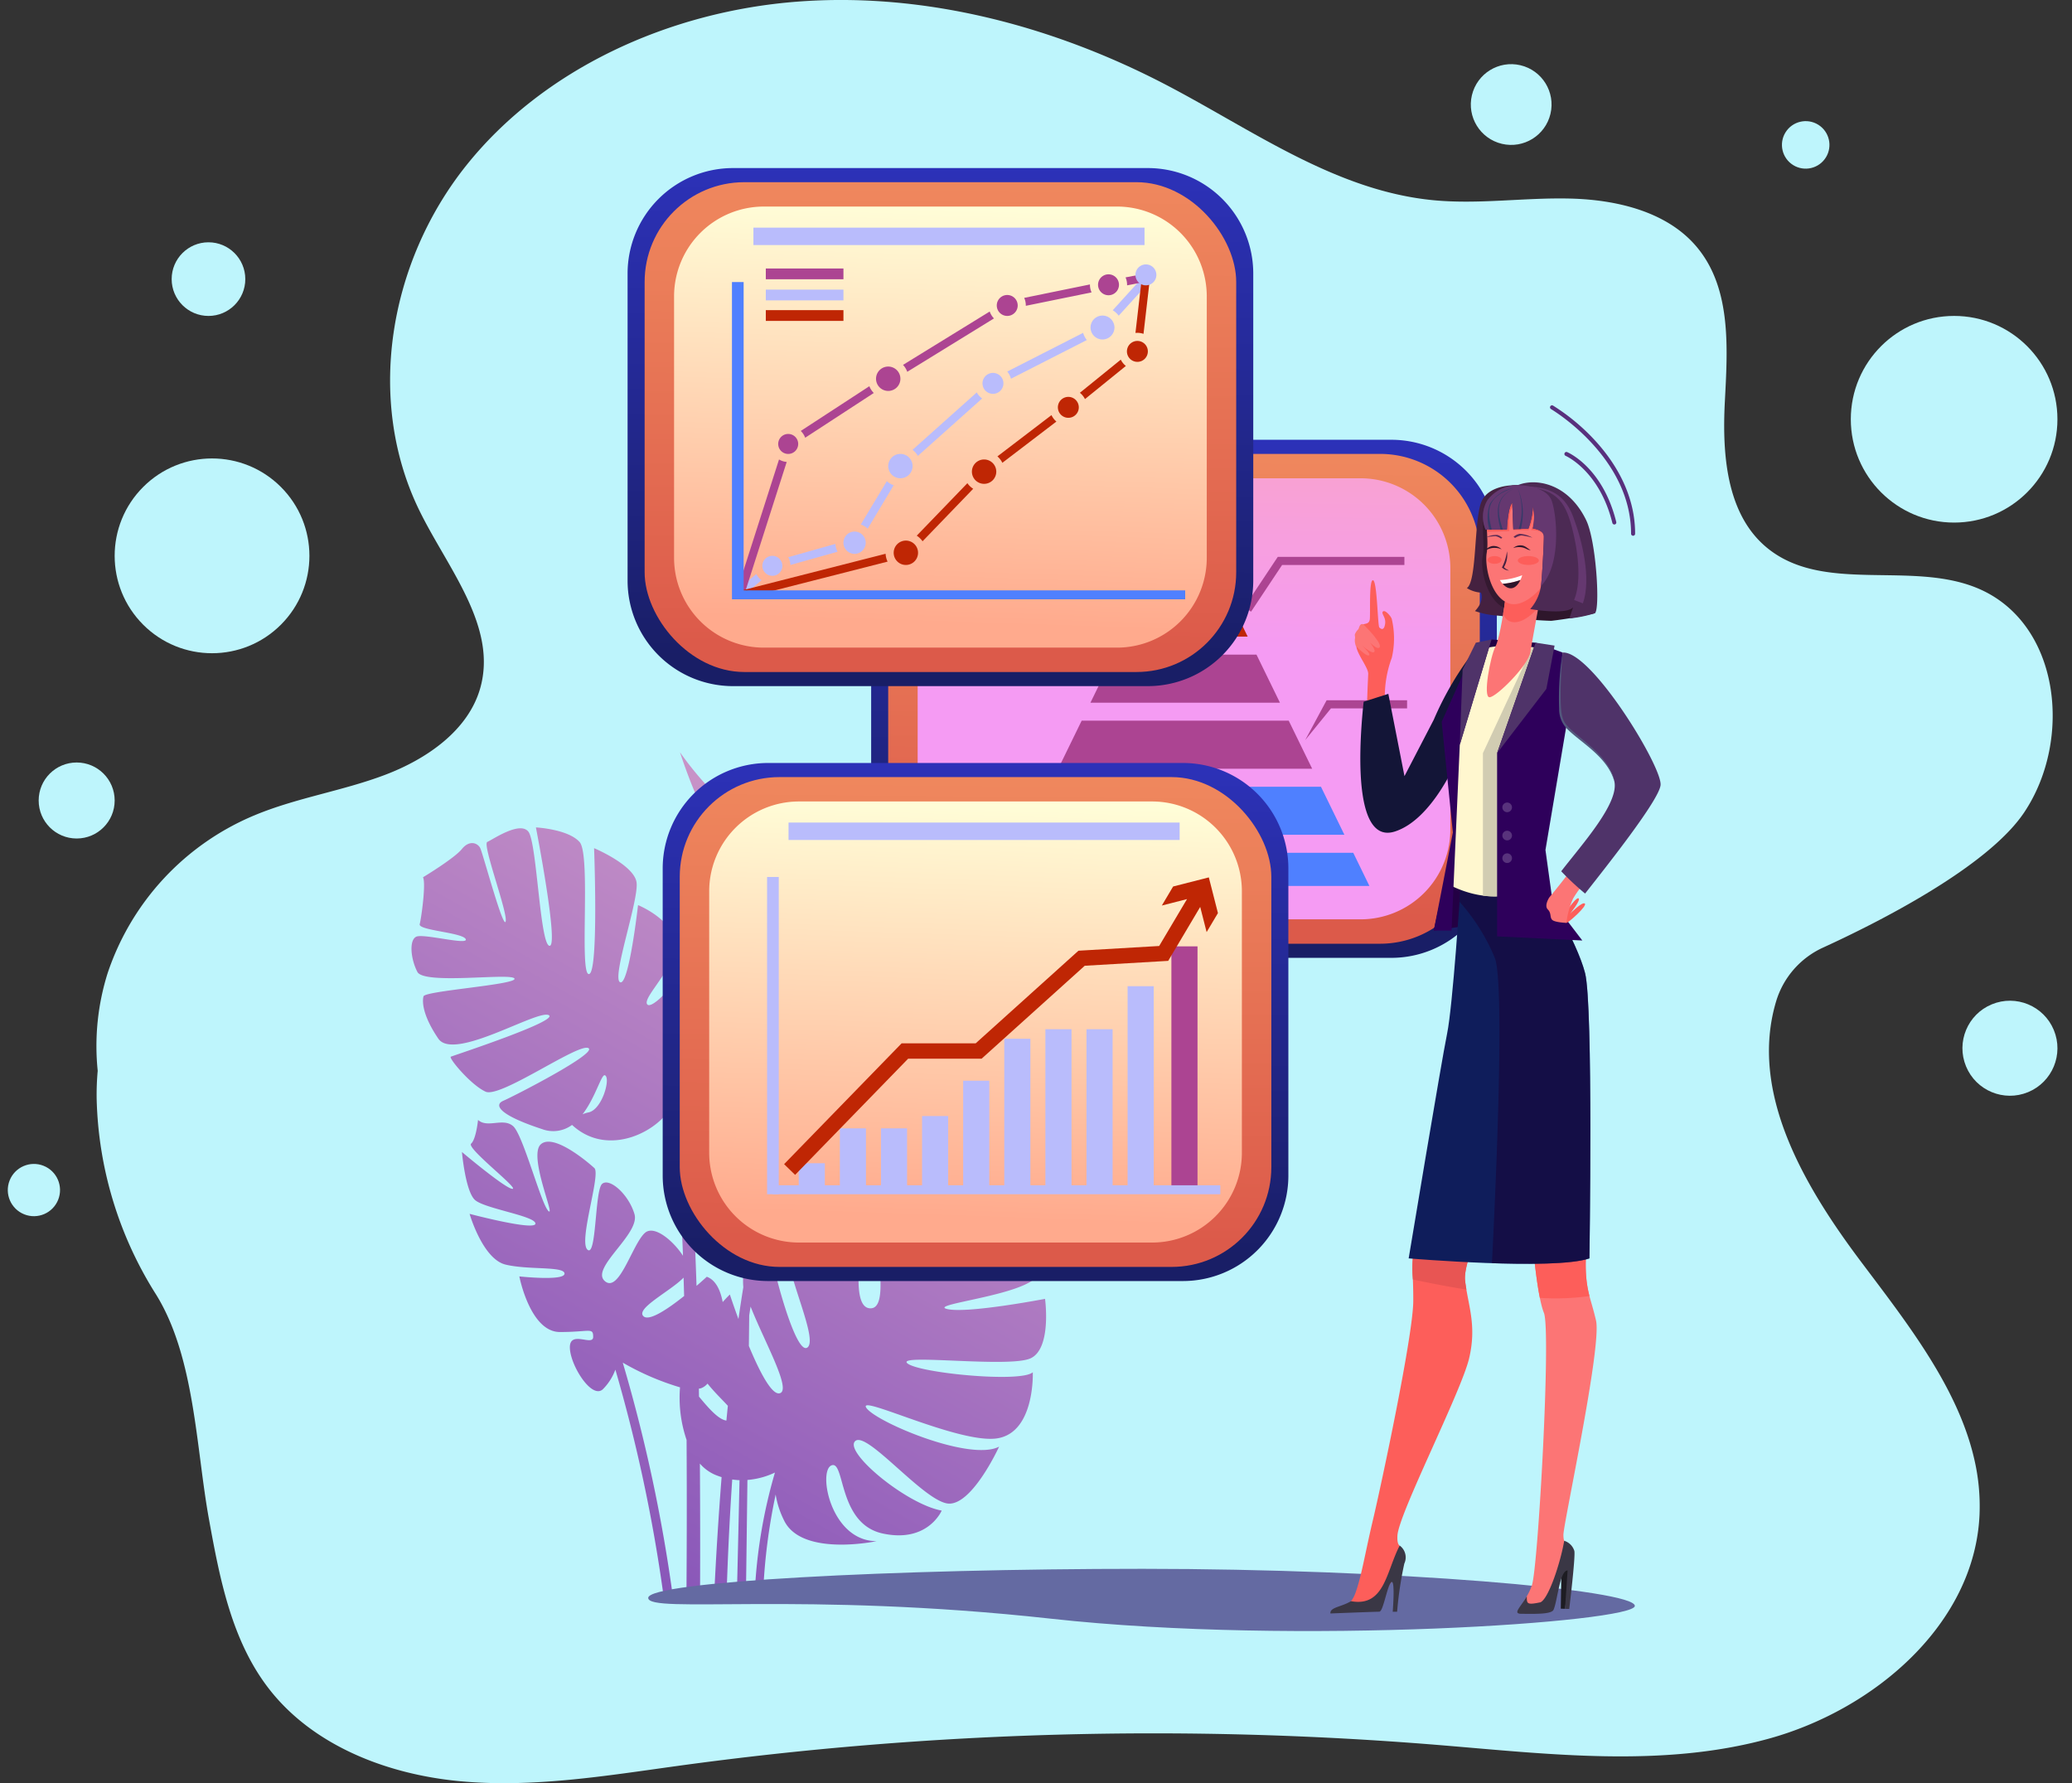 <svg xmlns="http://www.w3.org/2000/svg" xmlns:xlink="http://www.w3.org/1999/xlink" width="269.533" height="231.928" viewBox="0 0 269.533 231.928"><rect x="0" y="0" width="269.533" height="231.928" fill="#333333" stroke="none"/><defs><style>.a{fill:#bef5fc;}.b{fill:none;}.c{fill:url(#a);}.d{fill:url(#b);}.e{fill:url(#c);}.f{fill:url(#d);}.g{fill:#ac4492;}.h{fill:#bf2604;}.i{fill:#4f80ff;}.j{fill:url(#g);}.k{fill:#b9bcfc;}.l{fill:#646aa2;}.m{fill:#fd5e5a;}.n{fill:#131537;}.o{fill:#fc7575;}.p{fill:#230044;}.q{fill:#1d1c22;}.r{fill:#e85553;}.s{fill:#0f1d5b;}.t{fill:#1a0033;opacity:0.53;}.u{fill:#fff7cf;}.v{fill:#d1ccb2;}.w{fill:#2e005b;}.x{fill:#4f3369;}.y{fill:#53587d;}.z{fill:#3a3745;}.aa{fill:#58337c;}.ab{fill:#2e162b;}.ac{fill:#452140;}.ad{fill:#341930;}.ae{fill:#4c2a54;}.af{fill:#653870;}.ag{fill:#363a68;}.ah{fill:#fff;}.ai{fill:#5c2c55;}.aj{fill:#58307d;}</style><linearGradient id="a" x1="0.839" y1="-0.282" x2="0.062" y2="1.125" gradientUnits="objectBoundingBox"><stop offset="0" stop-color="#ebb5d0"/><stop offset="1" stop-color="#7947b5"/></linearGradient><linearGradient id="b" x1="0.495" y1="0.947" x2="0.506" y2="-0.034" gradientUnits="objectBoundingBox"><stop offset="0" stop-color="#191e66"/><stop offset="1" stop-color="#2d32bb"/></linearGradient><linearGradient id="c" x1="0.495" y1="0.947" x2="0.506" y2="-0.034" gradientUnits="objectBoundingBox"><stop offset="0" stop-color="#dc5a4a"/><stop offset="1" stop-color="#f0895e"/></linearGradient><linearGradient id="d" x1="0.502" y1="0.387" x2="0.525" y2="-0.825" gradientUnits="objectBoundingBox"><stop offset="0" stop-color="#f59bf3"/><stop offset="1" stop-color="#ffaf90"/></linearGradient><linearGradient id="g" x1="0.482" y1="0.944" x2="0.521" y2="-0.019" gradientUnits="objectBoundingBox"><stop offset="0" stop-color="#ffaa8d"/><stop offset="1" stop-color="#ffffd9"/></linearGradient></defs><g transform="translate(5498.533 7426.929)"><g transform="translate(-5498.533 -7419.653)"><circle class="a" cx="12.667" cy="12.667" r="12.667" transform="translate(9.669 65.019) rotate(-45)"/><circle class="a" cx="4.789" cy="4.789" r="4.789" transform="translate(22.331 24.238)"/><circle class="a" cx="13.439" cy="13.439" r="13.439" transform="translate(240.76 33.815)"/><circle class="a" cx="3.09" cy="3.09" r="3.09" transform="translate(230.638 12.574) rotate(-58.283)"/><circle class="a" cx="6.179" cy="6.179" r="6.179" transform="translate(253.387 125.719) rotate(-22.5)"/><circle class="a" cx="3.398" cy="3.398" r="3.398" transform="translate(0 149.416) rotate(-68.367)"/><circle class="a" cx="4.943" cy="4.943" r="4.943" transform="translate(5.03 91.898)"/><circle class="a" cx="5.252" cy="5.252" r="5.252" transform="matrix(0.23, -0.973, 0.973, 0.23, 190.262, 10.223)"/></g><path class="a" d="M455.353,339.426c-8.412-3.379-19.242.561-26.539-4.679-5.915-4.247-6.5-12.426-6.134-19.5s.9-14.953-3.863-20.371c-3.842-4.372-10.211-5.89-16.175-6.048s-11.948.783-17.886.211c-12.778-1.231-23.557-9.167-34.838-15.044-14.618-7.614-31.334-12.056-47.922-10.779s-32.948,8.664-43.054,21.327-13.125,30.7-5.968,45.087c3.695,7.428,10.045,14.916,7.807,22.859-1.544,5.484-6.913,9.225-12.43,11.309s-11.48,2.968-16.918,5.236a33.882,33.882,0,0,0-19.117,20.514,31.519,31.519,0,0,0-1.3,12.726,34.155,34.155,0,0,0-.134,3.756A49.719,49.719,0,0,0,218.6,431.36c5.055,8.143,5.2,19.931,6.883,29.206,1.394,7.691,2.923,15.7,7.695,21.939,5.74,7.509,15.415,11.267,24.914,12.163s19.031-.7,28.482-2a454.436,454.436,0,0,1,98.8-2.708c14.354,1.175,29.076,3,42.952-.8s26.871-14.993,27.485-29.168a26.913,26.913,0,0,0-.681-7.191c-2.135-9.345-8.754-17.745-14.711-25.663-7.447-9.9-14.6-22.063-11.073-33.881l.016-.053a11.236,11.236,0,0,1,6.094-6.955c7.045-3.224,21.364-10.42,26.16-17.577C468.013,359.122,466.274,343.812,455.353,339.426Z" transform="translate(-5696.839 -7689.929)"/><rect class="b" width="204" height="204" transform="translate(-5458.033 -7411.929)"/><g transform="translate(-6268.61 -8407.563)"><g transform="translate(823.592 1078.475)"><path class="c" d="M929.337,1335.31c1.144.4,1.826.712,1.826.712a42.939,42.939,0,0,0-5.755-6.374c-3.545-3.219-3.058-3.8-7.389-3.119s-6.572-1.085-7.468-1.085c-.452,0-6.954,7.1-8.181,7.752-1.007-.943,4.13-6.922,2.481-6.922-1.554,0-5.559,5.036-6.434,7.26a35.5,35.5,0,0,0-3.295,1.867c-.015-2.026,2.583-6.973,2.583-6.973s-9.261,2.712-9.261,4.2,6.124,4.068,3.435,4.068-5.676-3.933-5.676-3.933-4.818,2.305-3.9,4.882-2.061,3.505-3.04,4.395c0,0,0,0,0,.006a21.011,21.011,0,0,0-6.4,3.329c-2.091,1.9,3.834,13.064,2.29,14.465s-4.68-10.849-4.68-12.024c0-.677-.668-.733-1.534-.192,2.509-12.6,6.4-23.486,12.453-29a33.108,33.108,0,0,1,7.433-4.778l.084-.046a6.956,6.956,0,0,0-.836,3.915c0,4.95,14.032,6.586,11.95,4.695s-4.406-7.746-3.286-7.746,2.987,6.17,5.975,7.459,6.5-2.17,6.5-2.17-9.373-6.407-8.439-7.255,9.037,7.73,11.277,8.543,6.348-3.119,6.348-3.119-15.46-7.527-15.025-8.815,14.352,8,16.518,7.391,4.033-4.543,4.033-4.543-15.684-4.814-15.086-5.967,13.144,5.086,14.937,4.747.9-5.018.9-5.832-9.672-2-10.6-2.848,9.485,1.559,10.232,1.559,1.568-.814.822-2.373-1.419-6.713-1.419-6.713c-.9,0-4.854-2.848-5.527-3.458s-3.211,4.814-4.182,4.814,2.838-4.882,2.838-6.035-2.39-2.17-4.332-2.17-4.929,11.774-5.826,11.774,3.137-12.045,2.539-12.587-2.315-1.356-5.9-.882-1.568,14.239-2.838,15.392,0-14.578,0-14.985-4.481.678-6.049,2.1,1.12,14.714,0,15.731-2.016-12.68-2.016-14.1-1.419-1.56-5.452,3.052a4.45,4.45,0,0,0-1.03,4.029c-6.351,2.545-5.085,11.778-2.331,14.278a6.436,6.436,0,0,0,4.405,1.584c-6.08,3.255-9.8,5.47-13.94,14.077,0-2.914-.357-9.227-2.091-10.8s2.091-.723,2.091-2.35-.2-7.866-1-8.589-2.888,4.973-4.182,3.8,3.684-4.7,3.684-5.153-2.888-8.95-3.585-8.95-.2,3.707-2.191,4.611,1.1-5.243,1.1-7.142-2.042-2.306-4.382-4.43a43.617,43.617,0,0,1-4.979-5.876,69.706,69.706,0,0,0,5.078,11.753c2.911,5.114,3.7,24.124,3.777,26.282a.3.3,0,0,0-.093.207c-.171,11.142-.335,20.848-.489,29.313a10.2,10.2,0,0,0-.037,2.024c-.221,1.344-.431,2.725-.632,4.134-.675-1.835-1.12-3.195-1.12-3.195s-.384.371-.93.985c-.306-1.636-.963-2.9-2.069-3.29,0,0-.54.5-1.335,1.184-.352-10.692-.946-20.255-1.926-25.959a16.736,16.736,0,0,0-.947-3.451,7.99,7.99,0,0,0,2.945-.744c4.2-1.787-.77-14.7-1.431-12.189s-4.577,6.666-5.085,5.682,3.883-4.851,3.622-7.94-4.786-4.923-4.786-4.923-1.19,10.545-2.333,10.031,2.465-10.727,2.14-12.988-5.524-4.449-5.524-4.449.619,16.294-.672,16.377.286-15.493-1.213-17.175-5.683-1.9-5.683-1.9,3.022,15.512,1.773,15.4-1.641-13.38-2.741-14.831-4.664,1.024-5.355,1.318,2.686,9.216,2.389,10.342-2.975-8.893-3.313-9.549-1.4-1.084-2.386.135-5.054,3.67-5.054,3.67c.406.787-.217,5.291-.43,6.1s5.541,1.082,5.981,1.935-5.429-.73-6.407-.314-.758,2.882.122,4.587,12.226.079,12.632.866-11.643,1.593-11.833,2.314-.1,2.523,1.926,5.5,12.8-3.763,14.349-3.064-12.372,5.263-12.717,5.41,2.606,3.691,4.525,4.554,11.98-6.3,13.35-5.678-9.847,6.348-11.055,6.862-.68,1.809,5.06,3.687a4.116,4.116,0,0,0,3.884-.549c4.83,4.469,11.7.566,13.032-2.691.665,4.959,1.108,11.909,1.4,19.711-1.232-1.913-3.749-4.07-4.963-2.967-1.643,1.492-3.361,7.933-5.228,6.238s4.631-6.1,3.884-8.679-3.271-4.8-4.222-3.933-.707,9.629-1.9,8.544,1.774-9.816.9-10.613-5.327-4.576-6.97-3.084,1.942,9.538,1,8.679-3.286-9.854-4.581-11.029-3.342.3-4.58-.825c0,0-.249,2.5-.9,3.085s6.273,5.877,5.377,5.877-6.572-4.792-6.572-4.792.448,5.108,1.693,6.238,7.867,2.079,7.867,3.074-8.564-1.266-8.564-1.266,1.693,5.877,4.68,6.6,7.667.181,7.667,1.175-5.875.362-5.875.362,1.394,7.232,5.277,7.232,4.326-.633,4.326.633-3.031-.9-3.031,1.356,2.817,6.793,4.282,5.463a7.033,7.033,0,0,0,1.637-2.56,204.525,204.525,0,0,1,6.233,29.184h1.2a205.046,205.046,0,0,0-6.471-30.093,34.394,34.394,0,0,0,7.448,3.213,16.941,16.941,0,0,0,.853,6.837c.045,7.133.026,14.054-.015,20.043h1.768c.021-5.121.022-10.924-.022-16.967a5.47,5.47,0,0,0,1.9,1.425,9.007,9.007,0,0,0,.924.34c-.412,5.23-.726,10.389-.958,15.2h1.607c.153-4.658.38-9.689.734-14.893a9.03,9.03,0,0,0,.948.09c-.132,6.075-.247,10.919-.339,14.8h1.175c.059-4.379.126-9.444.193-14.83a10.228,10.228,0,0,0,3.579-.962,66.961,66.961,0,0,0-2.632,15.793h1.092A76.913,76.913,0,0,1,870.977,1379a11.632,11.632,0,0,0,1.087,3.353c2.29,4.791,12.049,2.712,12.049,2.712-5.975,0-7.668-9.131-5.875-9.854s.8,7.594,6.672,8.86,7.667-2.984,7.667-2.984c-4.58-.814-12.794-7.639-11.25-9.041s9.159,8.137,12.245,8.137,6.473-7.413,6.473-7.413c-3.784,1.989-16.132-3.255-17.282-5.063s12.2,4.791,17.083,3.978,4.581-8.589,4.581-8.589c-1.544,1.4-14.937.091-16.331-1.175s13.244.633,16.032-.633,1.892-7.739,1.892-7.739-10.157,1.953-12.746,1.32,10.655-1.808,11.85-4.52-1.756-9-1.756-9c-1.369,1.243-5.676.214-7.466.03,4.876-2.121,10.571-4.565,13.016-5.491C913.016,1334.335,924.1,1333.888,929.337,1335.31Zm-82.707-6.01a3.694,3.694,0,0,0-.775.249c1.7-2.209,2.46-5.283,2.914-5.078C849.547,1324.82,848.411,1328.942,846.63,1329.3Zm12.441,23.88c-2.042,1.627-4.527,3.325-5.28,2.641-1.1-1,3.507-3.273,5.21-5.032C859.026,1351.579,859.049,1352.377,859.071,1353.18Zm5.689,14.283q-.1.955-.189,1.915c-1.057-.123-2.411-1.722-3.566-3.113-.005-.346-.01-.69-.015-1.036a2.563,2.563,0,0,0,.271-.051,2,2,0,0,0,.852-.606C863.048,1365.736,864.072,1366.7,864.76,1367.463Zm21.817-67.175a4.263,4.263,0,0,0,.075-.873c1.388,2.745,3.955,5.01,3.584,5.348C889.6,1305.339,886.2,1302.186,886.578,1300.288Zm-18.954,46.95c.126-13.177.184-23.967.069-26.354,1.149,1.132.428,6.9,2.18,8.492a2.56,2.56,0,0,0,2.97.643c-.373.871-.751,1.79-1.137,2.776-.309.879-1.985,5.467-2.629,8.116C868.556,1342.834,868.074,1344.964,867.624,1347.238Zm3.942,18.573c-1.047.408-2.691-2.814-4.072-6.132q.022-1.991.044-3.962.087-.584.179-1.164C869.537,1359.161,873,1365.255,871.566,1365.811Zm11.75-11.03c-2.59,0-1.232-7.588-.954-11.155.581.171,1.189.338,1.78.492C884.128,1347.954,885.659,1354.781,883.316,1354.781Zm11.532-12.946c-1.032,1.584-1.805,6.6-3.565,6.979-1.58.342.421-3.954,1.493-6.074Z" transform="translate(-823.592 -1282.455)"/></g><g transform="translate(851.715 1002.493)"><g transform="translate(31.685 35.341)"><path class="d" d="M13.721,0H67.67A13.721,13.721,0,0,1,81.39,13.721V53.662a13.72,13.72,0,0,1-13.72,13.72H13.721A13.721,13.721,0,0,1,0,53.661V13.721A13.721,13.721,0,0,1,13.721,0Z"/><path class="e" d="M12.972,0H63.981A12.973,12.973,0,0,1,76.954,12.973V50.737A12.972,12.972,0,0,1,63.982,63.709H12.973A12.973,12.973,0,0,1,0,50.736V12.972A12.972,12.972,0,0,1,12.972,0Z" transform="translate(2.218 1.837)"/><path class="f" d="M11.682,0H57.613A11.682,11.682,0,0,1,69.294,11.682v34A11.682,11.682,0,0,1,57.613,57.368H11.681A11.681,11.681,0,0,1,0,45.687v-34A11.682,11.682,0,0,1,11.682,0Z" transform="translate(6.048 5.007)"/><path class="g" d="M1173.721,1241.921l-3.051-6.251h-18.546l-3.051,6.251Z" transform="translate(-1120.546 -1207.727)"/><path class="h" d="M1164.525,1210.264h16.26l-3.051-6.251h-10.159Z" transform="translate(-1131.804 -1184.662)"/><path class="g" d="M1166.657,1273.577l-3.051-6.251h-26.933l-3.051,6.251Z" transform="translate(-1109.288 -1230.792)"/><path class="i" d="M1108.31,1330.64l-2.1,4.312h47.916l-2.1-4.312Z" transform="translate(-1089.313 -1276.922)"/><path class="h" d="M1187.85,1173.737l-3.937-8.065-3.937,8.065Z" transform="translate(-1143.063 -1156.726)"/><path class="i" d="M1156.541,1298.983h-35.32l-3.051,6.25h41.422Z" transform="translate(-1098.03 -1253.857)"/><g transform="translate(48.542 15.232)"><path class="g" d="M1243.645,1188.836h-16.474l-4.35,6.543.878.583,4.037-6.073h15.909Z" transform="translate(-1222.821 -1188.836)"/><path class="g" d="M1254.776,1257.549l-2.79,5.186h0l3.357-4.132h9.9v-1.054Z" transform="translate(-1244.07 -1238.9)"/></g></g><g transform="translate(0)"><path class="d" d="M13.721,0H67.67A13.72,13.72,0,0,1,81.39,13.72V53.662A13.721,13.721,0,0,1,67.67,67.382H13.721A13.721,13.721,0,0,1,0,53.662V13.721A13.721,13.721,0,0,1,13.721,0Z"/><rect class="e" width="76.954" height="63.709" rx="12.973" transform="translate(2.218 1.837)"/><path class="j" d="M11.682,0H57.613A11.681,11.681,0,0,1,69.294,11.681v34A11.683,11.683,0,0,1,57.612,57.368H11.682A11.682,11.682,0,0,1,0,45.687v-34A11.682,11.682,0,0,1,11.682,0Z" transform="translate(6.048 5.007)"/><rect class="k" width="50.876" height="2.265" transform="translate(16.369 7.75)"/><path class="k" d="M994.443,1189.643a1.3,1.3,0,1,1-1.3-1.3A1.3,1.3,0,0,1,994.443,1189.643Z" transform="translate(-974.31 -1137.907)"/><path class="g" d="M1002.035,1131.229a1.3,1.3,0,1,1-1.3-1.3A1.3,1.3,0,0,1,1002.035,1131.229Z" transform="translate(-979.841 -1095.346)"/><path class="k" d="M1033.576,1178.149a1.449,1.449,0,1,1-1.449-1.449A1.449,1.449,0,0,1,1033.576,1178.149Z" transform="translate(-1002.599 -1129.42)"/><path class="k" d="M1055.306,1141.064a1.585,1.585,0,1,1-1.585-1.585A1.585,1.585,0,0,1,1055.306,1141.064Z" transform="translate(-1018.232 -1102.301)"/><path class="h" d="M1095.42,1143.731a1.585,1.585,0,1,1-1.586-1.585A1.585,1.585,0,0,1,1095.42,1143.731Z" transform="translate(-1047.459 -1104.244)"/><path class="h" d="M1057.924,1182.608a1.585,1.585,0,1,1-1.585-1.585A1.585,1.585,0,0,1,1057.924,1182.608Z" transform="translate(-1020.139 -1132.57)"/><path class="g" d="M1049.466,1099.209a1.585,1.585,0,1,1-1.585-1.586A1.586,1.586,0,0,1,1049.466,1099.209Z" transform="translate(-1013.977 -1071.805)"/><path class="k" d="M1100.052,1102.027a1.361,1.361,0,1,1-1.361-1.361A1.361,1.361,0,0,1,1100.052,1102.027Z" transform="translate(-1051.161 -1074.022)"/><path class="h" d="M1135.367,1114.759a1.361,1.361,0,1,1,.7-1.793A1.361,1.361,0,0,1,1135.367,1114.759Z" transform="translate(-1077.485 -1082.39)"/><path class="h" d="M1168.459,1087.945a1.361,1.361,0,1,1,.7-1.793A1.361,1.361,0,0,1,1168.459,1087.945Z" transform="translate(-1101.595 -1062.853)"/><path class="g" d="M1106.9,1064.687a1.361,1.361,0,1,1-1.361-1.361A1.361,1.361,0,0,1,1106.9,1064.687Z" transform="translate(-1056.152 -1046.816)"/><path class="g" d="M1155.434,1054.778a1.361,1.361,0,1,1-1.361-1.361A1.361,1.361,0,0,1,1155.434,1054.778Z" transform="translate(-1091.512 -1039.596)"/><circle class="k" cx="1.559" cy="1.559" r="1.559" transform="translate(60.219 19.18)"/><g transform="translate(13.999 13.821)"><path class="k" d="M1042.382,1152.542l-3.387,5.637a2.508,2.508,0,0,1,.9.541l3.378-5.648A2.64,2.64,0,0,1,1042.382,1152.542Z" transform="translate(-1022.657 -1125.639)"/><path class="k" d="M1010.35,1182.612l-6.133,1.725a2.337,2.337,0,0,1,.286,1.014l6.133-1.725A2.482,2.482,0,0,1,1010.35,1182.612Z" transform="translate(-997.317 -1147.548)"/><path class="k" d="M1160.519,1058.8l4.24-4.671-.78-.708-4.239,4.67A2.635,2.635,0,0,1,1160.519,1058.8Z" transform="translate(-1110.631 -1053.417)"/><path class="k" d="M981.542,1197.05l-2.747,2.3.677.808,2.747-2.3A2.361,2.361,0,0,1,981.542,1197.05Z" transform="translate(-978.795 -1158.068)"/><path class="k" d="M1119.064,1081.463l-9.87,5.033a2.409,2.409,0,0,1,.48.938l9.87-5.034A2.6,2.6,0,0,1,1119.064,1081.463Z" transform="translate(-1073.804 -1073.851)"/><path class="k" d="M1072.143,1110.016l-8.357,7.466a2.666,2.666,0,0,1,.7.786l8.357-7.466A2.437,2.437,0,0,1,1072.143,1110.016Z" transform="translate(-1040.719 -1094.655)"/></g><g transform="translate(14.209 13.668)"><path class="g" d="M1019.14,1107.041l-8.923,5.818a2.358,2.358,0,0,1,.577.882l8.923-5.818A2.645,2.645,0,0,1,1019.14,1107.041Z" transform="translate(-1001.899 -1092.335)"/><path class="g" d="M1166.088,1054.369c0,.024,0,.049,0,.073l2.874-.552-.2-1.035-2.874.552A2.4,2.4,0,0,1,1166.088,1054.369Z" transform="translate(-1115.321 -1052.855)"/><path class="g" d="M1070.506,1071.24l-11.278,6.942a2.653,2.653,0,0,1,.554.9l11.278-6.943A2.418,2.418,0,0,1,1070.506,1071.24Z" transform="translate(-1037.608 -1066.25)"/><path class="g" d="M1126.078,1059.3a2.4,2.4,0,0,1-.211-.988c0-.015,0-.03,0-.045l-8.554,1.746a2.4,2.4,0,0,1,.211.988c0,.015,0,.03,0,.045Z" transform="translate(-1079.929 -1056.798)"/><path class="g" d="M985.059,1142.146l-5.491,17.165,1,.321,5.49-17.164A2.325,2.325,0,0,1,985.059,1142.146Z" transform="translate(-979.568 -1117.912)"/></g><rect class="i" width="1.519" height="41.264" transform="translate(13.578 14.826)"/><g transform="translate(15.083 13.062)"><path class="h" d="M1072.4,1153.51l-6.59,6.827a2.656,2.656,0,0,1,.757.731l6.588-6.83A2.654,2.654,0,0,1,1072.4,1153.51Z" transform="translate(-1043.279 -1125.586)"/><path class="h" d="M1170.891,1058.989a2.414,2.414,0,0,1,.795.135l.97-8.382-1.047-.121-.97,8.381A2.457,2.457,0,0,1,1170.891,1058.989Z" transform="translate(-1119.656 -1050.621)"/><path class="h" d="M1149.319,1094.31l-5.32,4.311a2.41,2.41,0,0,1,.663.819l5.32-4.311A2.412,2.412,0,0,1,1149.319,1094.31Z" transform="translate(-1100.246 -1082.453)"/><path class="h" d="M1001.269,1187.337l-18.481,4.71.26,1.021,18.481-4.71A2.619,2.619,0,0,1,1001.269,1187.337Z" transform="translate(-982.788 -1150.232)"/><path class="h" d="M1111.516,1120.891l-7.033,5.367a2.647,2.647,0,0,1,.64.837l7.032-5.367A2.412,2.412,0,0,1,1111.516,1120.891Z" transform="translate(-1071.455 -1101.82)"/></g><path class="k" d="M1172.546,1051.277a1.361,1.361,0,1,1,.7-1.793A1.361,1.361,0,0,1,1172.546,1051.277Z" transform="translate(-1104.573 -1036.137)"/><rect class="i" width="58.199" height="1.164" transform="translate(14.338 54.927)"/><rect class="g" width="10.098" height="1.4" transform="translate(17.982 13.062)"/><rect class="k" width="10.098" height="1.4" transform="translate(17.982 15.81)"/><rect class="h" width="10.098" height="1.4" transform="translate(17.982 18.48)"/></g><g transform="translate(4.568 77.378)"><path class="d" d="M13.721,0H67.67A13.72,13.72,0,0,1,81.39,13.72V53.661A13.721,13.721,0,0,1,67.67,67.382H13.721A13.721,13.721,0,0,1,0,53.661V13.721A13.721,13.721,0,0,1,13.721,0Z"/><rect class="e" width="76.954" height="63.709" rx="12.973" transform="translate(2.218 1.836)"/><path class="j" d="M11.682,0H57.613A11.682,11.682,0,0,1,69.294,11.682v34A11.682,11.682,0,0,1,57.613,57.368H11.681A11.681,11.681,0,0,1,0,45.687v-34A11.682,11.682,0,0,1,11.682,0Z" transform="translate(6.048 5.007)"/><rect class="k" width="1.519" height="41.264" transform="translate(13.578 14.826)"/><rect class="g" width="3.398" height="32.117" transform="translate(69.571 55.968) rotate(180)"/><rect class="k" width="3.398" height="26.937" transform="translate(63.874 55.968) rotate(180)"/><rect class="k" width="3.398" height="21.34" transform="translate(58.526 55.968) rotate(180)"/><rect class="k" width="3.398" height="21.34" transform="translate(53.179 55.968) rotate(180)"/><rect class="k" width="3.398" height="20.097" transform="translate(47.831 55.968) rotate(180)"/><rect class="k" width="3.398" height="14.643" transform="translate(42.484 55.968) rotate(180)"/><rect class="k" width="3.398" height="10.048" transform="translate(37.136 55.968) rotate(180)"/><rect class="k" width="3.398" height="8.446" transform="translate(31.789 55.968) rotate(180)"/><rect class="k" width="3.398" height="8.446" transform="translate(26.442 55.968) rotate(180)"/><rect class="k" width="3.398" height="3.909" transform="translate(21.094 55.968) rotate(180)"/><path class="h" d="M1057.206,1349.54l-.835-3.276-4.163,7.016-10.857.636-13.418,12.09h-9.557l-14.7,15.109-1.433-1.394,15.287-15.714h9.634l13.369-12.046,10.5-.615,3.622-6.1-3.275.837,1.469-2.475,4.644-1.185,1.185,4.644Z" transform="translate(-986.45 -1327.542)"/><rect class="k" width="50.876" height="2.264" transform="translate(16.369 7.75)"/><rect class="k" width="58.199" height="1.164" transform="translate(14.338 54.926)"/></g><path class="l" d="M1065.448,1678.611c0,2.1-43.93,5.2-75.935,1.667-32.394-3.572-52.41-.606-52.41-2.707s31.74-3.782,64.33-3.782S1065.448,1676.51,1065.448,1678.611Z" transform="translate(-934.419 -1491.599)"/><g transform="translate(91.427 53.611)"><path class="m" d="M1281.734,1224.864c-.281-1.428-1.709-7.359-1.709-9.383a14.5,14.5,0,0,1,.907-5.371,11.115,11.115,0,0,0,0-5.023c-.068-.332-.872-1.273-1.151-.994s.419.715.279,1.622-.532.671-.75.454-.279-6.034-.82-6.139-.331,4.29-.418,5.057-.771.5-1.064.8-.14.478-.454.792-.384,1.011-.227,2.023,1.535,2.7,1.535,3.47-1.21,19.688,2.372,20.125c1.1.135,3.421-1.043,5.158-3.111a10.33,10.33,0,0,0-1.811-4.009C1282.994,1225.661,1282,1226.216,1281.734,1224.864Z" transform="translate(-1272.946 -1200.028)"/><path class="n" d="M1293.82,1232.282a.709.709,0,0,0-.4.235,40.766,40.766,0,0,0-5.413,9.14l-3.816,7.35-2.1-10.705-3.213,1.028c-.857,8.1-.857,18.461,4.069,16.876s8.1-9.412,8.1-9.412l3.942-12.487S1294.754,1232.28,1293.82,1232.282Z" transform="translate(-1274.557 -1223.528)"/><path class="o" d="M1276.862,1221.061s2.588,2.526,2.091,3.023-2.573-2.187-2.573-2.187,2.3,2.348,1.9,2.755-2.4-1.577-2.4-1.577,2.1,1.807,1.724,2.015-1.724-1.235-1.724-1.235a2.054,2.054,0,0,1-.121-.864c.071-.325-.046-.461.013-.663a1.979,1.979,0,0,1,.429-.617C1276.312,1221.6,1276.357,1220.873,1276.862,1221.061Z" transform="translate(-1272.578 -1215.33)"/><path class="p" d="M1318.785,1331.157l-5.172.76,2.908-13.417,2.811,1.445Z" transform="translate(-1300.172 -1286.347)"/><path class="q" d="M1374.583,1672.81l-.08,4.956.552.016.711-5.65Z" transform="translate(-1344.536 -1544.003)"/><g transform="translate(1.153 77.108)"><path class="o" d="M1356.969,1513.927s.591,7.75,1.54,10.065-.747,32.923-1.553,35.392a7.553,7.553,0,0,1-.671,1.465c-.88,1.5-1.079,1.811.1,1.815,1.515.005,2.842-.283,3.136-.9.508-1.071.957-4.76,1.993-4.757a4.318,4.318,0,0,0,.531-2.1c-.266-1.09-1.006-.53-1-2.044s5.025-24.538,4.239-27.889-1.343-3.752-1.33-7.738S1356.969,1513.927,1356.969,1513.927Z" transform="translate(-1331.889 -1505.811)"/><path class="m" d="M1289.99,1484.141s-5.652,10.772-5.291,13.963,1.555,5.766.53,10.121-9.132,20.148-9.325,23.036c-.082,1.217.289,1.331.289,1.331-.016,2.1-.671,4.345-1.107,4.778-.56.556-1.191,3.321-1.722,3.319s-5.023.479-5.023.479c-.116-1.025,1.258-.2,2.063-2.325s1.293-5.311,2.317-9.612,5.225-23.932,5.24-28.45-.4-4.54.3-7.514a62.052,62.052,0,0,1,3.324-8.546Z" transform="translate(-1268.336 -1484.141)"/><path class="r" d="M1310.253,1498.1c-.361-3.19,5.291-13.963,5.291-13.963l-8.4.579a62.052,62.052,0,0,0-3.324,8.546,13.149,13.149,0,0,0-.351,4.72c1.606.346,4.105.85,6.959,1.311C1310.359,1498.906,1310.3,1498.51,1310.253,1498.1Z" transform="translate(-1293.889 -1484.141)"/><path class="m" d="M1367.728,1517.234c.013-3.986-6.983-3.307-6.983-3.307s.377,4.942,1.012,8.112a31.723,31.723,0,0,0,6.451-.237A15.938,15.938,0,0,1,1367.728,1517.234Z" transform="translate(-1335.665 -1505.811)"/></g><path class="s" d="M1308.328,1345.413s-.984,15.173-1.728,18.788-5,29.232-5,29.232,18.943,1.594,23.514,0c0,0,.51-32.873-.566-37.1s-5.781-11.914-5.781-11.914Z" transform="translate(-1291.421 -1305.232)"/><path class="t" d="M1336.527,1344.42l-10.442.993s-.04.617-.11,1.63a25.768,25.768,0,0,1,4.588,7.3c1.412,3.655-.056,33.6-.373,39.714,5.09.169,10.511.132,12.684-.626,0,0,.51-32.873-.566-37.1S1336.527,1344.42,1336.527,1344.42Z" transform="translate(-1309.179 -1305.232)"/><path class="p" d="M1341.576,1228.835l-5.746-.416-2.035,3.984,8.176.851Z" transform="translate(-1314.876 -1220.714)"/><path class="u" d="M1322.74,1232.288s2.615-2,11.481,0c.242.054.465,9.66.465,9.66s-4.114,16.1-3.332,20.123c0,0-4.7,3.969-11.718.514,0,0,.911-12.646.274-15.463s-1.911-5.371-.1-8.295A33.157,33.157,0,0,0,1322.74,1232.288Z" transform="translate(-1304.007 -1222.886)"/><path class="v" d="M1337.186,1245.882v18.535a10.172,10.172,0,0,0,7.509-1.83c-.782-4.019,3.332-20.123,3.332-20.123s-.224-9.606-.465-9.66a39.177,39.177,0,0,0-3.962-.7Z" transform="translate(-1317.347 -1223.399)"/><path class="w" d="M1349,1229.953l-5.016,14.361v23.837l11.084.536-3.864-5.055-.929-6.719,2.7-16.016-.466-9.66Z" transform="translate(-1322.301 -1221.832)"/><path class="w" d="M1321.125,1228.419,1317,1242.126l-1.071,24.158h-2.313l2.484-12.764-1.456-14.392,4.155-9.295Z" transform="translate(-1300.172 -1220.714)"/><path class="x" d="M1349,1229.953l-5.016,14.361,6.409-8.352,1.068-5.628Z" transform="translate(-1322.301 -1221.832)"/><path class="x" d="M1330.21,1228.419l-4.129,13.707.372-9.805,1.721-3.485Z" transform="translate(-1309.256 -1220.714)"/><path class="m" d="M1376.763,1354.174c.144-.144,1.4-2,1.669-1.727s-1.113,1.977-1.113,1.977,1.6-1.622,1.919-1.305-2.141,2.506-2.4,2.506S1376.763,1354.174,1376.763,1354.174Z" transform="translate(-1346.137 -1311.061)"/><path class="o" d="M1367.962,1344.688s-.678,1.034-.178,1.533.232,1.016.571,1.355,1.854.392,1.854.392a10.409,10.409,0,0,1,.856-3.138,11.7,11.7,0,0,1,1.211-1.721,20.533,20.533,0,0,0-2.092-1.2C1368.929,1343.539,1367.985,1344.647,1367.962,1344.688Z" transform="translate(-1339.506 -1303.405)"/><path class="x" d="M1374.366,1234.674s-.88,6.989,0,8.914c.856,1.874,5.86,4.036,6.718,7.833.642,2.836-4.188,8.169-6.909,11.7a35.948,35.948,0,0,0,3.106,2.9c2.77-3.525,9.645-12.172,9.819-14.118C1387.314,1249.515,1378.084,1234.424,1374.366,1234.674Z" transform="translate(-1344.151 -1225.269)"/><path class="y" d="M1374.041,1234.682c-.132,1.629-.237,3.19-.268,4.853-.027,2.936.149,3.862.8,4.6,1.5,1.744,5.53,3.873,6.189,7.3-.937-3.393-4.831-5.281-6.4-7.113a3.665,3.665,0,0,1-.781-2.341A36.42,36.42,0,0,1,1374.041,1234.682Z" transform="translate(-1343.827 -1225.277)"/><path class="z" d="M1359.77,1660.355c-.466,2.771-2.022,7.548-3.092,8-1.773.372-1.782.188-1.771-.781-.88,1.5-1.876,2.273-.7,2.277,1.515.005,3.877.1,4.172-.516.508-1.071.8-5.128,1.834-5.124l-.339,4.994.55.017s.838-6.876.662-7.563A1.988,1.988,0,0,0,1359.77,1660.355Z" transform="translate(-1329.358 -1535.422)"/><path class="z" d="M1266.76,1669.889c-1.234.763-2.762.78-2.669,1.6,0,0,5.815-.23,6.346-.228s.994-3.266,1.554-3.822.2,3.828.2,3.828l.573,0a46.909,46.909,0,0,1,.936-6.269,1.9,1.9,0,0,0-.6-2.339C1271.343,1665.993,1271.156,1670.685,1266.76,1669.889Z" transform="translate(-1264.087 -1537.103)"/><path class="aa" d="M1347.755,1307.191a.626.626,0,1,1-.626-.626A.626.626,0,0,1,1347.755,1307.191Z" transform="translate(-1324.136 -1277.651)"/><path class="aa" d="M1347.755,1320.7a.626.626,0,1,1-.626-.626A.626.626,0,0,1,1347.755,1320.7Z" transform="translate(-1324.136 -1287.493)"/><path class="aa" d="M1347.755,1331.538a.626.626,0,1,1-.626-.626A.626.626,0,0,1,1347.755,1331.538Z" transform="translate(-1324.136 -1295.39)"/></g><g transform="translate(109.177 40.874)"><path class="ab" d="M1342.29,1154.471c.357.33,3.768-.168,6.657,2.94,3.821,4.111,3.369,13.716,3.369,13.716a49.325,49.325,0,0,1-5.661.987,48.253,48.253,0,0,1-6.606-.659c-1.777-.262-2.736-10.26-1.539-12.908A9.847,9.847,0,0,1,1342.29,1154.471Z" transform="translate(-1335.674 -1154.099)"/><path class="ac" d="M1336.1,1154.457s-3.808-.219-4.751,2.24-.545,10.325-1.864,11.141a3.941,3.941,0,0,0,1.834.591s.551.97-.773,2.4a10.843,10.843,0,0,0,3.314.61c.116,0,1.351.346,1.464-.7.134-1.236-.853-3.974-.726-5.171C1335.144,1160.506,1336.1,1154.457,1336.1,1154.457Z" transform="translate(-1329.489 -1154.085)"/><path class="ad" d="M1341.37,1156.141a3.667,3.667,0,0,0-1,.115s-3.264,1.367-3.413,3.77.185,3.336-.078,4.891c-.413,2.444,1.133,6.99,3.795,6.931.062-1.288-.859-3.888-.735-5.046C1340.392,1162.564,1341.138,1157.637,1341.37,1156.141Z" transform="translate(-1334.825 -1155.315)"/><path class="o" d="M1341.4,1204.848s-.612,4.638-1.249,5.861-1.652,6.563-.76,6.563,5.042-4.155,5.309-5.837,1.567-8.626,1.567-8.626Z" transform="translate(-1336.445 -1189.318)"/><path class="m" d="M1347.216,1204.328c-.035.016-.137.977-.142,1.014-.147,1.033-.19.97-.146,1.107.345,1.081,1.741,1.758,3.8-.08a10.331,10.331,0,0,0,.754-.75c.289-1.565.522-2.811.522-2.811S1347.257,1204.311,1347.216,1204.328Z" transform="translate(-1342.182 -1189.318)"/><path class="o" d="M1342.143,1156.211s-3.085,1.307-3.224,3.607.176,3.194-.072,4.683.393,5.467,2.728,6.472,5.442-2.847,5.986-4.577a13.865,13.865,0,0,0,.143-6.911C1347.113,1156.781,1343.859,1155.736,1342.143,1156.211Z" transform="translate(-1336.271 -1155.285)"/><path class="m" d="M1346.063,1169.1a8.417,8.417,0,0,0,1.723-2.707,13.866,13.866,0,0,0,.143-6.911c-.591-2.706-3.845-3.751-5.561-3.276,0,0-3.085,1.307-3.224,3.607-.047.771-.042,1.383-.025,1.913h0l2.905-.1s-.18-2.466.4-3.091l.1,2.964,1.991.015a5.579,5.579,0,0,0,.684-2.435,6.644,6.644,0,0,1-.339,2.441s1.622-.083,1.655.757c.027.687-.213,4.994-.335,6.134A6.521,6.521,0,0,1,1346.063,1169.1Z" transform="translate(-1336.497 -1155.285)"/><path class="ae" d="M1350.613,1158.013c-2.33-4.8-6.555-5.506-8.9-4.543a4.91,4.91,0,0,0-3.942,1.961,4.23,4.23,0,0,0-.231,3.831l2.773-.029s.108-2.845.686-3.469l.135,3.438,1.967-.077a9.768,9.768,0,0,0,.595-2.874,6.515,6.515,0,0,1-.022,2.852s1.4.155,1.435,1c.027.687-.212,4.994-.335,6.134a5.857,5.857,0,0,1-1.435,3.346s4.623.813,5.576-.219l-.483,1.442a16.587,16.587,0,0,0,3.306-.672C1352.451,1169.755,1351.954,1160.777,1350.613,1158.013Z" transform="translate(-1335.097 -1153.099)"/><path class="af" d="M1337.771,1156.429a4.23,4.23,0,0,0-.231,3.832l2.773-.029s.108-2.844.686-3.47l.135,3.438,1.967-.077a9.769,9.769,0,0,0,.595-2.874,6.514,6.514,0,0,1-.022,2.852s1.4.155,1.435,1c.027.687-.212,4.994-.335,6.134-.013.123-.03.243-.049.359h0c2.587-2.587,2.142-8.789,1.45-10.98s-4.463-2.139-4.463-2.139A4.91,4.91,0,0,0,1337.771,1156.429Z" transform="translate(-1335.097 -1154.097)"/><path class="af" d="M1353.893,1155.109c3.5-.189,5.966.6,7.2,3.894,1.2,3.167,2.381,8.084,1.271,11.284l-1.143-.437c1.061-2.55.424-6.8-.294-9.487C1360.029,1157,1358.868,1155.145,1353.893,1155.109Z" transform="translate(-1347.27 -1154.544)"/><g transform="translate(2.687 0.725)"><path class="ag" d="M1342.72,1155.853a4.686,4.686,0,0,0-3.038,2.075,5.32,5.32,0,0,0-.043,3.336l.3,0C1339.372,1158.92,1339.086,1157.08,1342.72,1155.853Z" transform="translate(-1339.388 -1155.831)"/><path class="ag" d="M1346.437,1156.178c-2.462,1.05-2.366,2.954-1.764,5.307l.293,0C1344.191,1159.173,1344.005,1157.3,1346.437,1156.178Z" transform="translate(-1342.978 -1156.067)"/><path class="ag" d="M1353.774,1155.77a7.84,7.84,0,0,1,.143,5.35l.283-.011A8.112,8.112,0,0,0,1353.774,1155.77Z" transform="translate(-1349.87 -1155.77)"/></g><path class="ac" d="M1346.525,1188.238a3.188,3.188,0,0,0,.4-2.072,6.53,6.53,0,0,1-.606,2.006l-.063.078a1.4,1.4,0,0,0,.945.417A2.109,2.109,0,0,1,1346.525,1188.238Z" transform="translate(-1341.705 -1177.192)"/><path class="ah" d="M1350.173,1207.684h0Z" transform="translate(-1344.559 -1192.87)"/><g transform="translate(4.297 12.082)"><path class="ah" d="M1348.225,1197.615a8.987,8.987,0,0,1-2.9.63,3.079,3.079,0,0,0,.355.485,8.924,8.924,0,0,0,2.315-.5A3.85,3.85,0,0,0,1348.225,1197.615Z" transform="translate(-1345.322 -1197.615)"/><path class="ab" d="M1348.945,1199.9a8.924,8.924,0,0,1-2.315.5C1347.5,1201.358,1348.374,1201.086,1348.945,1199.9Z" transform="translate(-1346.275 -1199.278)"/></g><path class="ai" d="M1351.874,1178.148a1.576,1.576,0,0,1,.788-.4,3.707,3.707,0,0,1,1.665.5,9.631,9.631,0,0,0-1.446-.288,2.3,2.3,0,0,0-.81.319Z" transform="translate(-1345.799 -1171.049)"/><path class="ai" d="M1340.792,1178.621a1.441,1.441,0,0,0-.669-.38,3.216,3.216,0,0,0-1.453.309,8.539,8.539,0,0,1,1.258-.147,2.114,2.114,0,0,1,.69.315Z" transform="translate(-1336.178 -1171.4)"/><path class="ab" d="M1351.685,1183.654a1.456,1.456,0,0,1,1.189-.335c.5.1.78.505,1.09.568-.467.115-.625-.409-1.7-.354A1.969,1.969,0,0,0,1351.685,1183.654Z" transform="translate(-1345.661 -1175.103)"/><path class="ab" d="M1339.989,1184.046a1.455,1.455,0,0,0-1.158-.432c-.5.057-.818.44-1.133.477.456.152.657-.357,1.724-.214A1.933,1.933,0,0,1,1339.989,1184.046Z" transform="translate(-1335.47 -1175.328)"/><ellipse class="m" cx="0.916" cy="0.502" rx="0.916" ry="0.502" transform="translate(2.687 9.594)"/><path class="m" d="M1356.638,1189.023c0,.318-.615.576-1.372.576s-1.372-.258-1.372-.576.614-.576,1.372-.576S1356.638,1188.705,1356.638,1189.023Z" transform="translate(-1347.27 -1178.854)"/></g></g><g transform="translate(973.559 1039.408)"><path class="aj" d="M1382.674,1147.953a.264.264,0,0,1-.255-.2c-1.687-6.818-6.055-8.719-6.1-8.738a.264.264,0,0,1,.2-.486c.189.079,4.656,2.025,6.406,9.1a.264.264,0,0,1-.192.319A.26.26,0,0,1,1382.674,1147.953Z" transform="translate(-1376.158 -1138.509)"/></g><g transform="translate(971.708 1033.352)"><path class="aj" d="M1380.148,1133.161a.264.264,0,0,1-.263-.264c0-10.027-10.309-16.15-10.414-16.21a.263.263,0,0,1,.265-.455,26.547,26.547,0,0,1,5.332,4.4c2.438,2.609,5.343,6.854,5.343,12.262A.264.264,0,0,1,1380.148,1133.161Z" transform="translate(-1369.34 -1116.196)"/></g></g></g></svg>